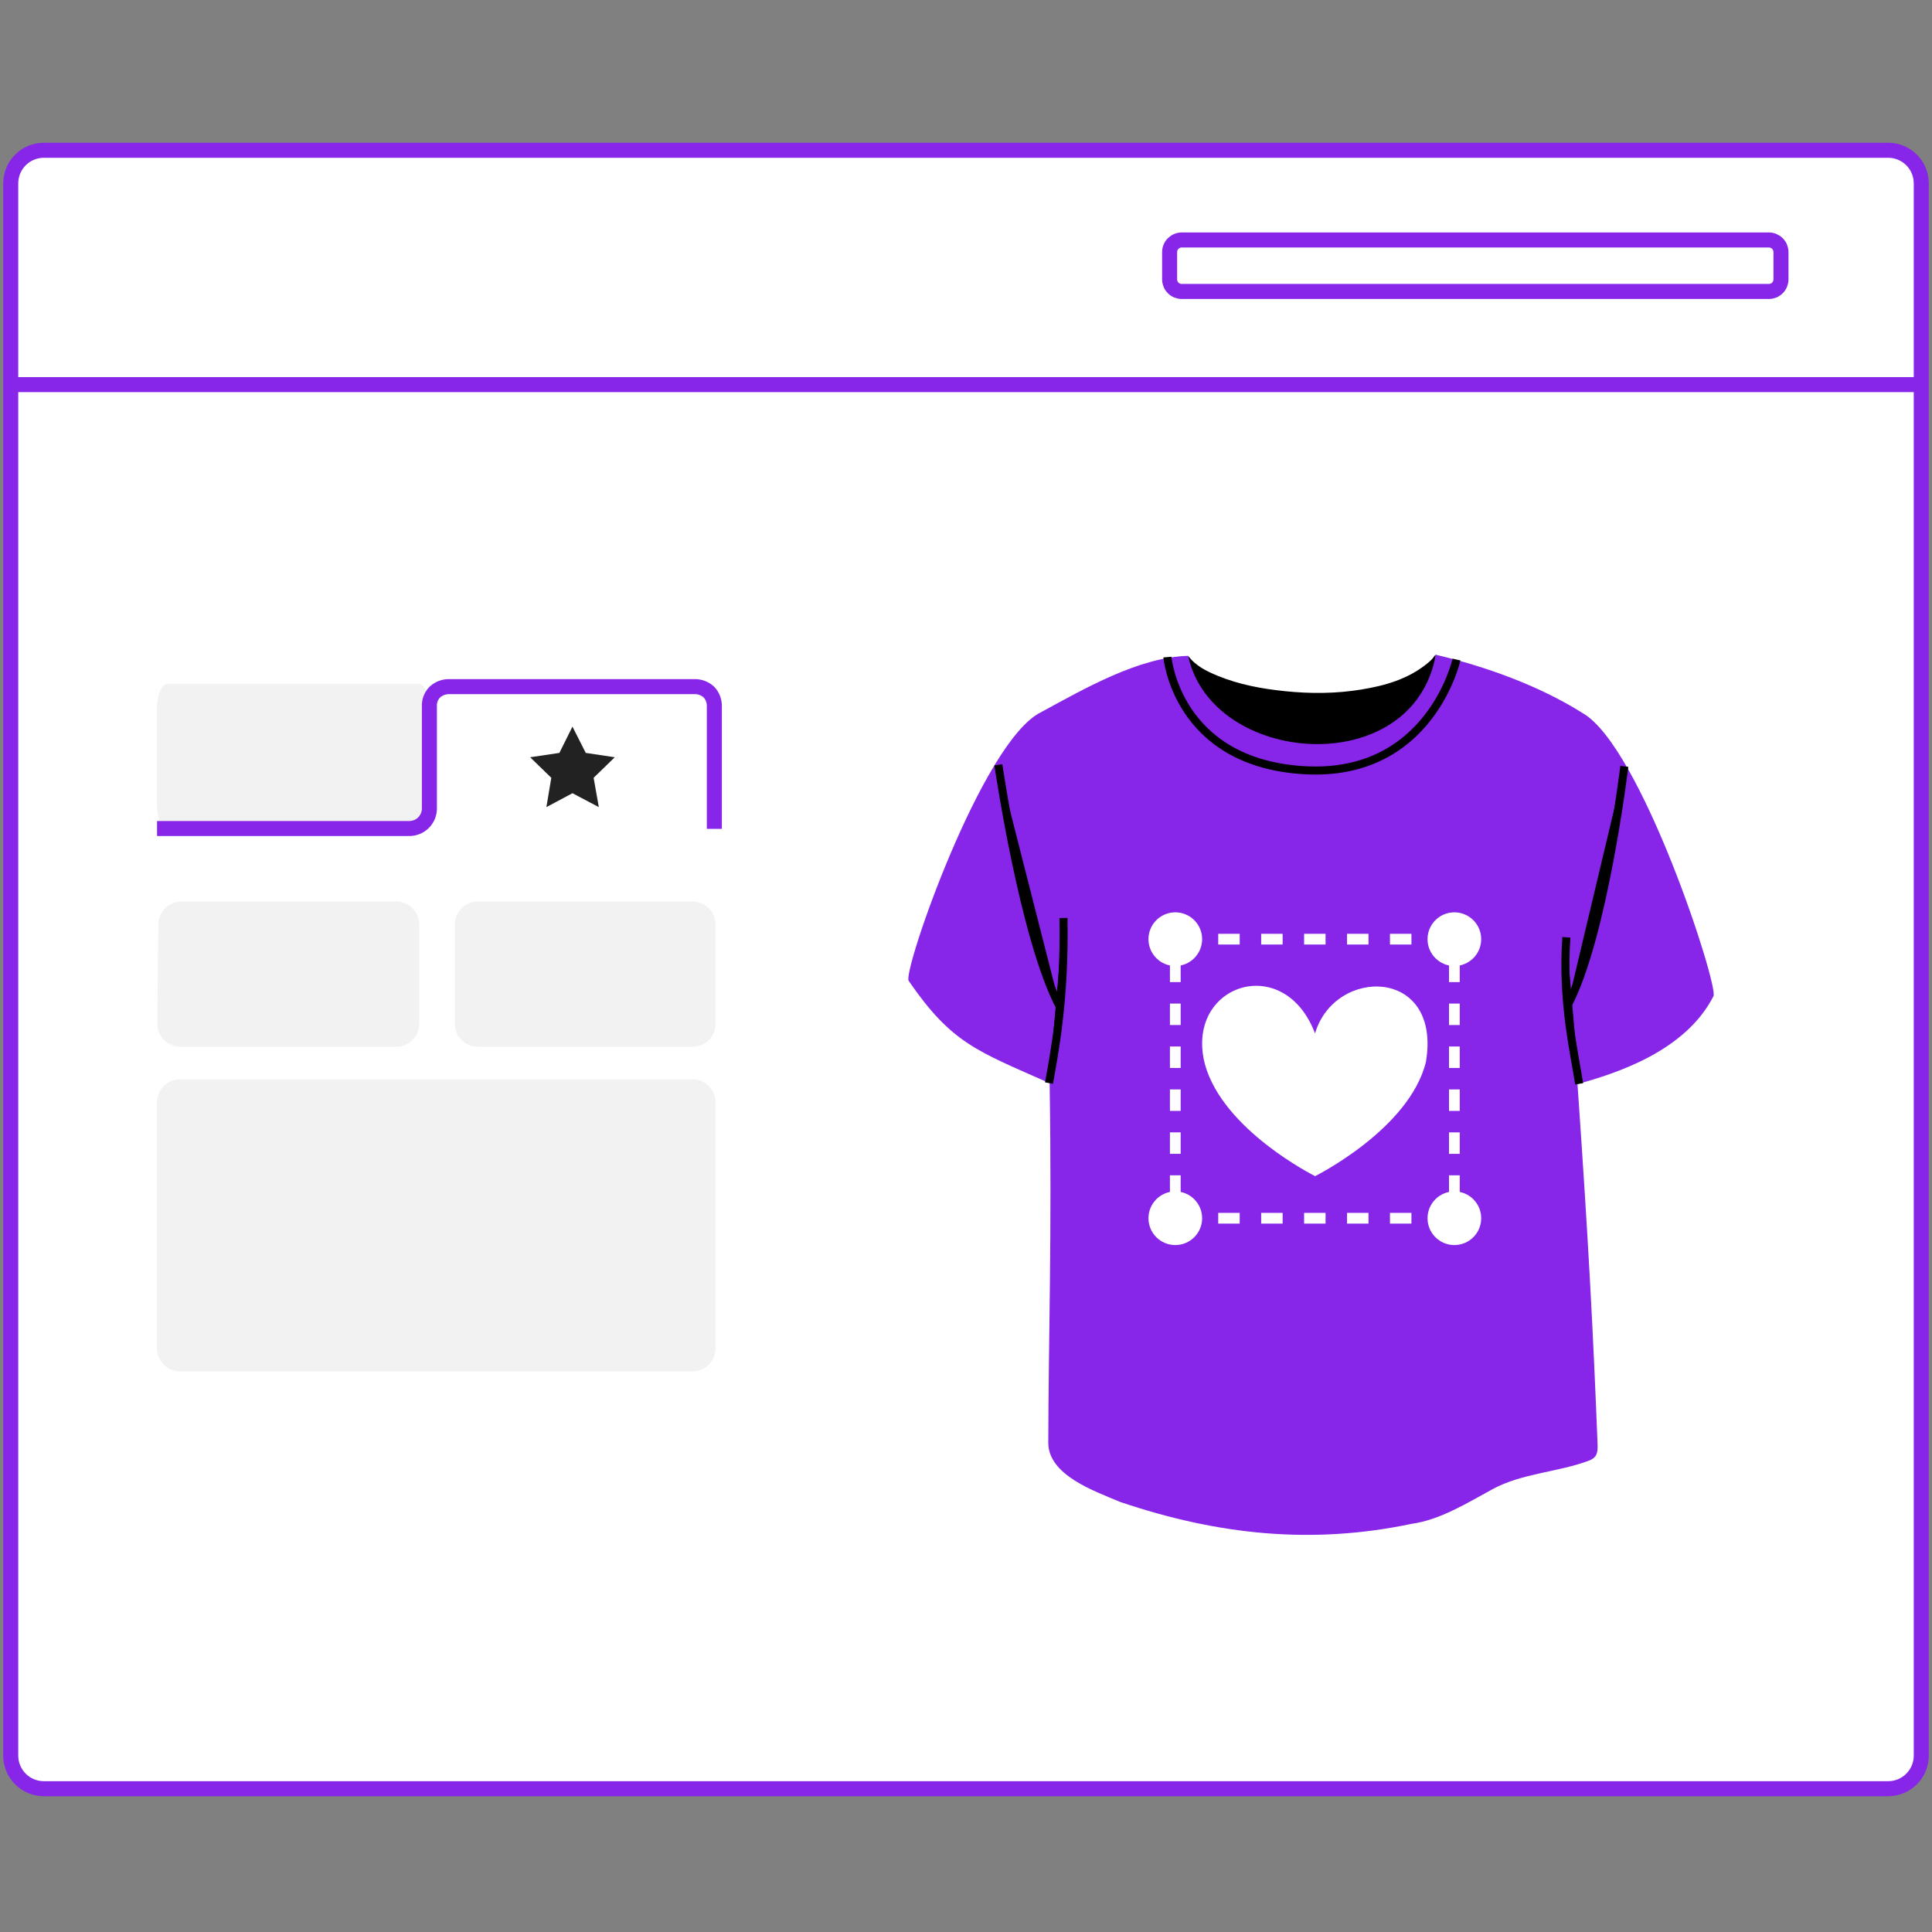 <svg width="180" height="180" viewBox="0 0 180 180" fill="none" xmlns="http://www.w3.org/2000/svg">
<rect x="0" y="0" width="180" height="180" fill="#808080" stroke="none"/>
<path d="M4.084 14H175.916C176.734 14 177.518 14.325 178.097 14.903C178.675 15.482 179 16.266 179 17.084V163.566C179 163.971 178.92 164.372 178.765 164.746C178.61 165.121 178.383 165.46 178.097 165.747C177.81 166.033 177.47 166.26 177.096 166.415C176.722 166.57 176.321 166.65 175.916 166.65H4.084C3.679 166.65 3.278 166.57 2.904 166.415C2.53 166.26 2.19 166.033 1.903 165.747C1.617 165.46 1.39 165.121 1.235 164.746C1.08 164.372 1 163.971 1 163.566V17.084C1 16.266 1.325 15.482 1.903 14.903C2.482 14.325 3.266 14 4.084 14Z" fill="white" stroke="#8725E8" stroke-width="1.4" stroke-miterlimit="10"/>
<path d="M110.098 22.359H164.803C164.951 22.359 165.098 22.388 165.235 22.445C165.371 22.502 165.496 22.585 165.6 22.689C165.705 22.794 165.788 22.918 165.845 23.055C165.901 23.192 165.93 23.338 165.93 23.486V26.028C165.93 26.327 165.812 26.614 165.6 26.825C165.389 27.037 165.102 27.155 164.803 27.155H110.098C109.799 27.155 109.512 27.037 109.301 26.825C109.09 26.614 108.971 26.327 108.971 26.028V23.486C108.971 23.338 109 23.192 109.057 23.055C109.113 22.918 109.196 22.794 109.301 22.689C109.406 22.585 109.53 22.502 109.667 22.445C109.804 22.388 109.95 22.359 110.098 22.359Z" stroke="#8725E8" stroke-width="1.4" stroke-miterlimit="10"/>
<path d="M1 35.833H179" stroke="#8725E8" stroke-width="1.4" stroke-miterlimit="10"/>
<path d="M15.676 63.696H38.963C39.535 63.696 39.999 64.653 39.999 65.827V75.104C39.999 76.278 39.535 77.228 38.963 77.228H15.676C15.104 77.228 14.633 76.278 14.633 75.104V65.827C14.633 64.653 15.104 63.696 15.676 63.696ZM16.88 83.989H36.933C37.497 83.991 38.037 84.217 38.435 84.616C38.834 85.016 39.057 85.556 39.057 86.12V95.397C39.057 95.96 38.833 96.5 38.435 96.899C38.037 97.297 37.497 97.521 36.933 97.521H16.785C16.502 97.521 16.221 97.464 15.96 97.354C15.698 97.245 15.461 97.084 15.263 96.881C15.065 96.679 14.909 96.439 14.804 96.175C14.7 95.912 14.649 95.63 14.655 95.346L14.749 86.106C14.763 85.548 14.992 85.017 15.387 84.623C15.783 84.229 16.314 84.002 16.872 83.989H16.88ZM44.507 83.989H64.539C65.103 83.991 65.643 84.217 66.041 84.616C66.439 85.016 66.663 85.556 66.663 86.12V95.397C66.663 95.96 66.439 96.5 66.041 96.899C65.643 97.297 65.103 97.521 64.539 97.521H44.507C43.943 97.521 43.402 97.297 43.003 96.899C42.604 96.501 42.378 95.961 42.376 95.397V86.12C42.376 85.555 42.601 85.013 43 84.614C43.4 84.214 43.942 83.989 44.507 83.989Z" fill="#F2F2F2"/>
<path d="M66.554 77.22V65.805C66.566 65.314 66.384 64.837 66.047 64.479C65.679 64.139 65.192 63.957 64.692 63.972H41.811C41.33 63.973 40.867 64.154 40.514 64.479C40.341 64.653 40.207 64.86 40.12 65.089C40.032 65.317 39.994 65.561 40.006 65.805V75.358C39.997 75.846 39.797 76.311 39.449 76.654C39.101 76.997 38.632 77.189 38.144 77.191H14.633" stroke="#8725E8" stroke-width="1.4" stroke-miterlimit="10"/>
<path d="M16.756 127.764H64.539C65.103 127.763 65.643 127.537 66.041 127.138C66.439 126.738 66.663 126.198 66.663 125.634V102.688C66.663 102.125 66.439 101.585 66.041 101.186C65.643 100.788 65.103 100.564 64.539 100.564H16.756C16.193 100.564 15.653 100.788 15.255 101.186C14.857 101.585 14.633 102.125 14.633 102.688V125.634C14.633 126.198 14.856 126.738 15.254 127.138C15.652 127.537 16.192 127.763 16.756 127.764Z" fill="#F2F2F2"/>
<path d="M52.117 70.146L49.392 70.552L51.363 72.466L50.906 75.198L53.334 73.901L55.791 75.198L55.306 72.466L57.277 70.552L54.574 70.146L53.334 67.697L52.117 70.146Z" fill="#222222"/>
<path d="M122.041 70.493C129.254 70.831 133.586 65.467 133.769 61C133.705 61.044 133.644 61.105 133.586 61.195C133.421 61.446 133.173 61.651 132.934 61.843C131.148 63.291 129.02 63.883 126.809 64.245C124.456 64.629 122.09 64.64 119.724 64.395C117.577 64.175 115.46 63.788 113.45 62.962C112.408 62.533 111.4 62.045 110.699 61.105C110.699 64.395 114.589 70.144 122.041 70.493Z" fill="black"/>
<path d="M147.408 66.411C143.344 63.856 138.369 62.081 133.769 61C131.644 72.801 112.896 71.351 110.699 61.104C106.091 61.234 101.073 64.141 96.953 66.375C91.473 69.122 84.077 90.535 84.659 91.381C88.674 97.218 90.994 97.9 97.792 100.919C98.02 114.995 97.679 125.184 97.667 134.413C97.664 137.45 101.991 138.926 104.361 139.932C113.443 143.001 122.199 143.934 131.533 141.969C134.183 141.604 136.74 140.002 139.049 138.747C141.812 137.246 145.143 137.171 148.037 136.085C148.729 135.815 148.877 135.435 148.843 134.568C148.426 124.059 148.019 116.071 146.971 100.998C150.501 100.025 157.008 97.978 159.642 92.805C160.126 91.855 152.89 69.454 147.408 66.413V66.411ZM106.445 134.412C106.459 134.465 106.464 134.522 106.476 134.575C106.464 134.521 106.456 134.466 106.445 134.412Z" fill="#8725E8"/>
<path d="M108.765 61.22C108.765 61.22 109.621 71.016 121.436 71.754C133.251 72.492 135.698 61.449 135.698 61.449" stroke="black" stroke-width="0.75" stroke-miterlimit="10"/>
<path d="M151.335 71.401C151.335 71.401 149.394 87.385 146.029 93.703L151.335 71.401Z" fill="black"/>
<path d="M151.335 71.401C151.335 71.401 149.394 87.385 146.029 93.703" stroke="black" stroke-width="0.75" stroke-miterlimit="10"/>
<path d="M147.124 100.974C146.711 98.221 145.513 93.343 145.935 87.325L147.124 100.974Z" fill="black"/>
<path d="M147.124 100.974C146.711 98.221 145.513 93.343 145.935 87.325" stroke="black" stroke-width="0.75" stroke-miterlimit="10"/>
<path d="M93.015 71.255C93.015 71.255 95.39 87.529 98.77 93.847L93.015 71.255Z" fill="black"/>
<path d="M93.015 71.255C93.015 71.255 95.39 87.529 98.77 93.847" stroke="black" stroke-width="0.75" stroke-miterlimit="10"/>
<path d="M97.733 100.908C98.194 98.299 99.226 93.216 99.082 85.525L97.733 100.908Z" fill="black"/>
<path d="M97.733 100.908C98.194 98.299 99.226 93.216 99.082 85.525" stroke="black" stroke-width="0.75" stroke-miterlimit="10"/>
<path d="M132.849 98.941C134.34 90.105 124.357 90.037 122.519 96.283C119.615 88.605 110.351 91.756 112.256 99.14C113.934 105.304 122.526 109.578 122.526 109.578C122.526 109.578 131.304 105.208 132.849 98.941Z" fill="white"/>
<path d="M135.5 87.5H109.5V113.5H135.5V87.5Z" stroke="white" stroke-dasharray="2 2"/>
<path d="M112 87.5C112 86.119 110.881 85 109.5 85C108.119 85 107 86.119 107 87.5C107 88.881 108.119 90 109.5 90C110.881 90 112 88.881 112 87.5Z" fill="white"/>
<path d="M138 87.5C138 86.119 136.881 85 135.5 85C134.119 85 133 86.119 133 87.5C133 88.881 134.119 90 135.5 90C136.881 90 138 88.881 138 87.5Z" fill="white"/>
<path d="M112 113.5C112 112.119 110.881 111 109.5 111C108.119 111 107 112.119 107 113.5C107 114.881 108.119 116 109.5 116C110.881 116 112 114.881 112 113.5Z" fill="white"/>
<path d="M138 113.5C138 112.119 136.881 111 135.5 111C134.119 111 133 112.119 133 113.5C133 114.881 134.119 116 135.5 116C136.881 116 138 114.881 138 113.5Z" fill="white"/>
</svg>
